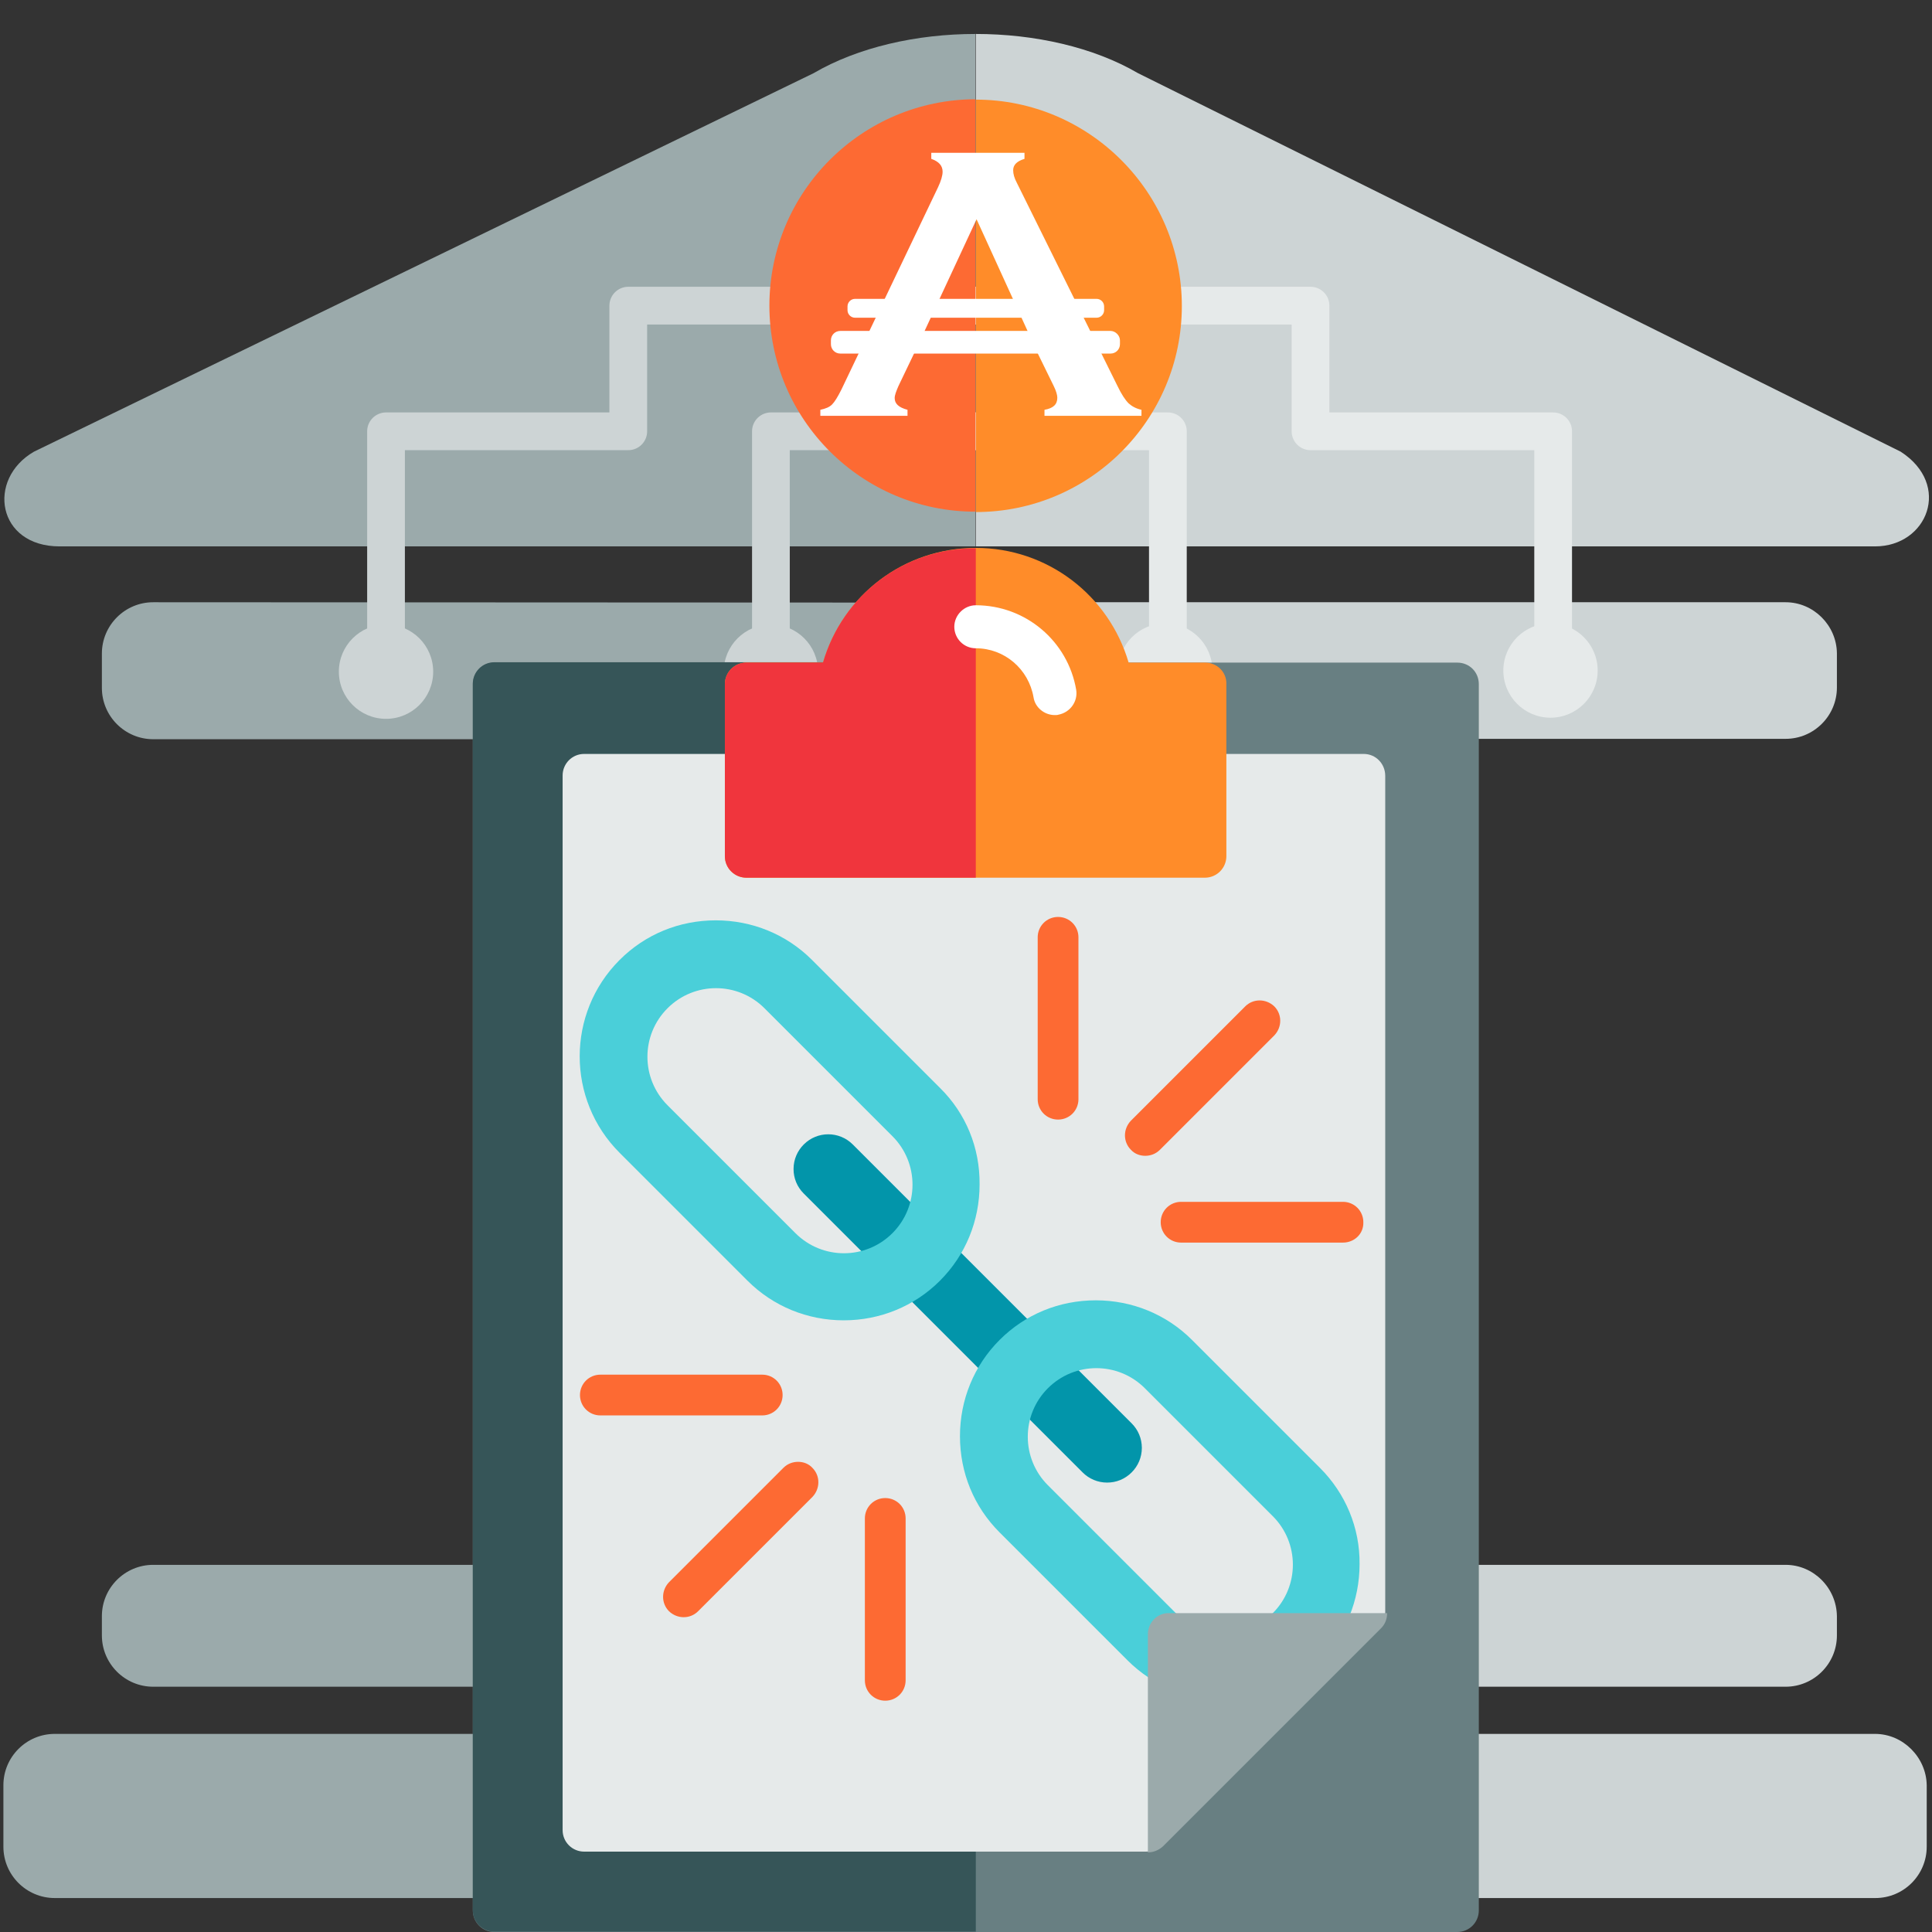 <?xml version="1.0" encoding="utf-8"?>
<!-- Generator: Adobe Illustrator 19.0.0, SVG Export Plug-In . SVG Version: 6.00 Build 0)  -->
<svg version="1.1" id="Layer_1" xmlns="http://www.w3.org/2000/svg" xmlns:xlink="http://www.w3.org/1999/xlink" x="0px" y="0px"
	 viewBox="96 11 512 512" style="enable-background:new 96 11 512 512;" xml:space="preserve">
<rect x="96" y="11" width="512" height="512" fill="#333333" stroke="none"/>
<style type="text/css">
	.st0{fill:#CDD4D5;}
	.st1{fill:#9BAAAB;}
	.st2{fill:#E6EAEA;}
	.st3{fill:none;stroke:#CDD4D5;stroke-width:10;stroke-linejoin:round;stroke-miterlimit:10;}
	.st4{fill:none;stroke:#E6EAEA;stroke-width:10;stroke-linejoin:round;stroke-miterlimit:10;}
	.st5{fill:#FF8C29;}
	.st6{fill:#FD6A33;}
	.st7{fill:#FFD1A9;}
	.st8{fill:#FFFFFF;}
	.st9{fill:#687F82;}
	.st10{fill:#365558;}
	.st11{fill:#F0353D;}
	.st12{fill:#0295AA;}
	.st13{fill:#4ACFD9;}
</style>
<path class="st0" d="M569.2,425.7H354.6V458h214.6c7.5,0,13.6-6.1,13.6-13.6v-5.1C582.7,431.8,576.6,425.7,569.2,425.7z"/>
<path class="st1" d="M136.6,425.7c-7.5,0-13.6,6.1-13.6,13.6v5.1c0,7.5,6.1,13.6,13.6,13.6h218v-32.3L136.6,425.7L136.6,425.7z"/>
<path class="st0" d="M599.7,130.7L397.6,30.4c-11.8-6.9-27.4-10.4-43-10.4v135.8h238.3C606.8,155.8,613.3,139.5,599.7,130.7z"/>
<path class="st1" d="M311.6,30.4L105,130.7c-12.6,7.3-9.8,25.1,6.8,25.1h242.7V20C339,20,323.4,23.5,311.6,30.4z"/>
<path class="st0" d="M592.9,470.5H354.6V514H593c7.5,0,13.6-6.1,13.6-13.6v-16.3C606.5,476.8,600.4,470.5,592.9,470.5z"/>
<path class="st1" d="M110.5,470.5c-7.5,0-13.6,6.1-13.6,13.6v16.3c0,7.5,6.1,13.6,13.6,13.6h244v-43.5H110.5z"/>
<path class="st0" d="M569.2,170.6H354.6v36.2h214.6c7.5,0,13.6-6.1,13.6-13.6v-9.1C582.7,176.7,576.6,170.6,569.2,170.6z"/>
<path class="st1" d="M136.6,170.6c-7.5,0-13.6,6.1-13.6,13.6v9.1c0,7.5,6.1,13.6,13.6,13.6h218v-36.2L136.6,170.6L136.6,170.6z"/>
<circle class="st0" cx="300.3" cy="189" r="12.5"/>
<circle class="st0" cx="198.3" cy="189" r="12.5"/>
<circle class="st2" cx="506.9" cy="188.7" r="12.5"/>
<circle class="st2" cx="404.8" cy="188.7" r="12.5"/>
<polyline class="st3" points="300.3,189 300.3,125.3 354.6,125.3 "/>
<polyline class="st3" points="198.3,189 198.3,125.3 262.5,125.3 262.5,92 354.6,92 "/>
<polyline class="st4" points="405.5,189 405.5,125.3 351.3,125.3 "/>
<polyline class="st4" points="507.6,189 507.6,125.3 443.3,125.3 443.3,92 351.3,92 "/>
<path class="st5" d="M354.6,37.4v109.3c30.2,0,54.6-24.5,54.6-54.6S384.7,37.4,354.6,37.4z"/>
<path class="st6" d="M299.9,92c0,30.2,24.5,54.6,54.6,54.6V37.3C324.4,37.4,299.9,61.8,299.9,92z"/>
<path class="st7" d="M446.9,207.8"/>
<g>
	<path class="st8" d="M338.8,103.5l-4.7,9.8c-0.6,1.4-1,2.4-1,3.2c0,1.5,1.1,2.5,3.4,3.1v1.6h-23.1v-1.6c1.4-0.3,2.4-0.7,3.1-1.4
		c0.7-0.7,1.5-2,2.5-4l25.6-53.6c0.8-1.7,1.2-3.1,1.2-4.1c0-1.6-1-2.7-3-3.4v-1.6h24.7v1.6c-2,0.6-3,1.6-3,3c0,1,0.3,2.1,1,3.4
		l26.6,53.7c1.1,2.3,2.1,3.8,3,4.7c0.9,0.8,2,1.4,3.4,1.7v1.6h-25.7v-1.6c2.3-0.4,3.4-1.4,3.4-3.2c0-0.7-0.3-1.8-1-3.2l-4.8-9.8
		 M370.5,103.5l-15.7-34.4l-16,34.4"/>
</g>
<path class="st8" d="M390.3,98.7h-71.6c-1.4,0-2.5,1.1-2.5,2.5v1c0,1.4,1.1,2.5,2.5,2.5h71.6c1.4,0,2.5-1.1,2.5-2.5v-1
	C392.8,99.9,391.6,98.7,390.3,98.7z"/>
<path class="st8" d="M386.6,90.2h-64c-1.1,0-2,0.9-2,2v1c0,1.1,0.9,2,2,2h64c1.1,0,2-0.9,2-2v-1C388.6,91.1,387.7,90.2,386.6,90.2z"
	/>
<g>
	<path class="st9" d="M482.2,186.6H227c-3.2,0-5.7,2.6-5.7,5.7v325c0,3.2,2.6,5.7,5.7,5.7h255.2c3.2,0,5.7-2.6,5.7-5.7v-325
		C487.9,189.1,485.4,186.6,482.2,186.6z M354.6,425c-40.1,0-72.5-32.5-72.5-72.5s32.5-72.5,72.5-72.5s72.5,32.5,72.5,72.5
		S394.7,425,354.6,425z"/>
	<path class="st10" d="M282.1,352.4c0-40.1,32.5-72.5,72.5-72.5v-93.4H227c-3.2,0-5.7,2.6-5.7,5.7v325c0,3.2,2.6,5.7,5.7,5.7h127.6
		V425C314.5,425,282.1,392.5,282.1,352.4z"/>
	<path class="st2" d="M457.4,210.8H250.8c-3.2,0-5.7,2.6-5.7,5.7v279.5c0,3.2,2.6,5.7,5.7,5.7h148.9c1.5,0,2.9-0.6,4-1.6l57.8-57.8
		c1.1-1.1,1.6-2.5,1.6-4V216.6C463.1,213.4,460.6,210.8,457.4,210.8z"/>
	<path class="st5" d="M415.4,186.6h-20.3c-5.2-17.8-21.5-30.4-40.5-30.4s-35.3,12.5-40.5,30.4h-20.3c-3.2,0-5.7,2.6-5.7,5.7v45.6
		c0,3.2,2.6,5.7,5.7,5.7h121.5c3.2,0,5.7-2.6,5.7-5.7v-45.6C421.1,189.1,418.5,186.6,415.4,186.6z"/>
	<path class="st11" d="M314.1,186.6h-20.3c-3.2,0-5.7,2.6-5.7,5.7v45.6c0,3.2,2.6,5.7,5.7,5.7h60.8v-87.3
		C335.6,156.2,319.3,168.7,314.1,186.6z"/>
	<path class="st8" d="M375.5,200.5c-2.7,0-5.2-2-5.6-4.7c-1.3-7.5-7.7-13-15.3-13c-3.2,0-5.7-2.6-5.7-5.7s2.6-5.7,5.7-5.7
		c13.2,0,24.4,9.5,26.6,22.4c0.5,3.1-1.6,6-4.7,6.6C376.2,200.5,375.9,200.5,375.5,200.5z"/>
	<path class="st12" d="M395.9,388.2l-73.9-73.9c-3.6-3.6-9.4-3.6-13,0c-1.7,1.7-2.7,4-2.7,6.5c0,2.4,0.9,4.7,2.7,6.5l73.9,73.9
		c1.7,1.7,4,2.7,6.5,2.7c2.4,0,4.7-0.9,6.5-2.7c1.7-1.7,2.7-4,2.7-6.5C398.6,392.2,397.6,389.9,395.9,388.2z"/>
	<path class="st13" d="M345.1,299.3l-33.9-33.9c-6.8-6.8-15.9-10.5-25.5-10.5c-9.7,0-18.7,3.7-25.5,10.5c-14.1,14.1-14.1,37,0,51.1
		l33.9,33.9c6.8,6.8,15.9,10.5,25.5,10.5s18.7-3.7,25.5-10.5s10.5-15.9,10.5-25.5C355.7,315.2,352,306.1,345.1,299.3z M298.6,278.2
		l33.9,33.9c7.1,7.1,7.1,18.6,0,25.7c-7.1,7.1-18.6,7.1-25.7,0l-16.9-16.9l0,0l-17-17c-7.1-7.1-7.1-18.6,0-25.7
		C280,271.1,291.5,271.1,298.6,278.2z"/>
	<path class="st13" d="M445.8,400l-33.9-33.9c-6.8-6.8-15.9-10.5-25.5-10.5c-9.7,0-18.7,3.7-25.5,10.5c-6.8,6.8-10.5,15.9-10.5,25.5
		c0,9.7,3.7,18.7,10.5,25.5l33.9,33.9c6.8,6.8,15.9,10.5,25.5,10.5c9.7,0,18.7-3.7,25.5-10.5c6.8-6.8,10.5-15.9,10.5-25.5
		C456.4,415.9,452.6,406.8,445.8,400z M407.5,438.4l-16.9-16.9l-16.9-16.9c-7.1-7.1-7.1-18.6,0-25.7c7.1-7.1,18.6-7.1,25.7,0
		l33.9,33.9c7.1,7.1,7.1,18.6,0,25.7C426,445.5,414.6,445.5,407.5,438.4z"/>
	<path class="st1" d="M400.2,444.1v57.8l0,0c1.5,0,2.9-0.6,4-1.6l57.8-57.8c1.1-1.1,1.6-2.5,1.6-4l0,0h-57.8
		C402.8,438.4,400.2,440.9,400.2,444.1z"/>
	<g>
		<path class="st6" d="M399.5,317.3c-1.4,0-2.8-0.5-3.8-1.6c-2.1-2.1-2.1-5.5,0-7.7l30.3-30.3c2.1-2.1,5.5-2.1,7.7,0
			c2.1,2.1,2.1,5.5,0,7.7l-30.3,30.3C402.3,316.8,400.9,317.3,399.5,317.3z"/>
		<path class="st6" d="M376.4,307.7c-3,0-5.4-2.4-5.4-5.4v-42.9c0-3,2.4-5.4,5.4-5.4c3,0,5.4,2.4,5.4,5.4v42.9
			C381.8,305.3,379.4,307.7,376.4,307.7z"/>
		<path class="st6" d="M451.9,340.3h-42.9c-3,0-5.4-2.4-5.4-5.4s2.4-5.4,5.4-5.4h42.9c3,0,5.4,2.4,5.4,5.4
			C457.4,338,454.9,340.3,451.9,340.3z"/>
	</g>
	<g>
		<path class="st6" d="M307.5,398.4c1.4,0,2.8,0.5,3.8,1.6c2.1,2.1,2.1,5.5,0,7.7L281,438c-2.1,2.1-5.5,2.1-7.7,0
			c-2.1-2.1-2.1-5.5,0-7.7l30.3-30.3C304.7,398.9,306.1,398.4,307.5,398.4z"/>
		<path class="st6" d="M330.6,408c3,0,5.4,2.4,5.4,5.4v42.9c0,3-2.4,5.4-5.4,5.4s-5.4-2.4-5.4-5.4v-42.9
			C325.2,410.4,327.6,408,330.6,408z"/>
		<path class="st6" d="M255.1,375.3h42.9c3,0,5.4,2.4,5.4,5.4c0,3-2.4,5.4-5.4,5.4h-42.9c-3,0-5.4-2.4-5.4-5.4
			S252.1,375.3,255.1,375.3z"/>
	</g>
</g>
</svg>
